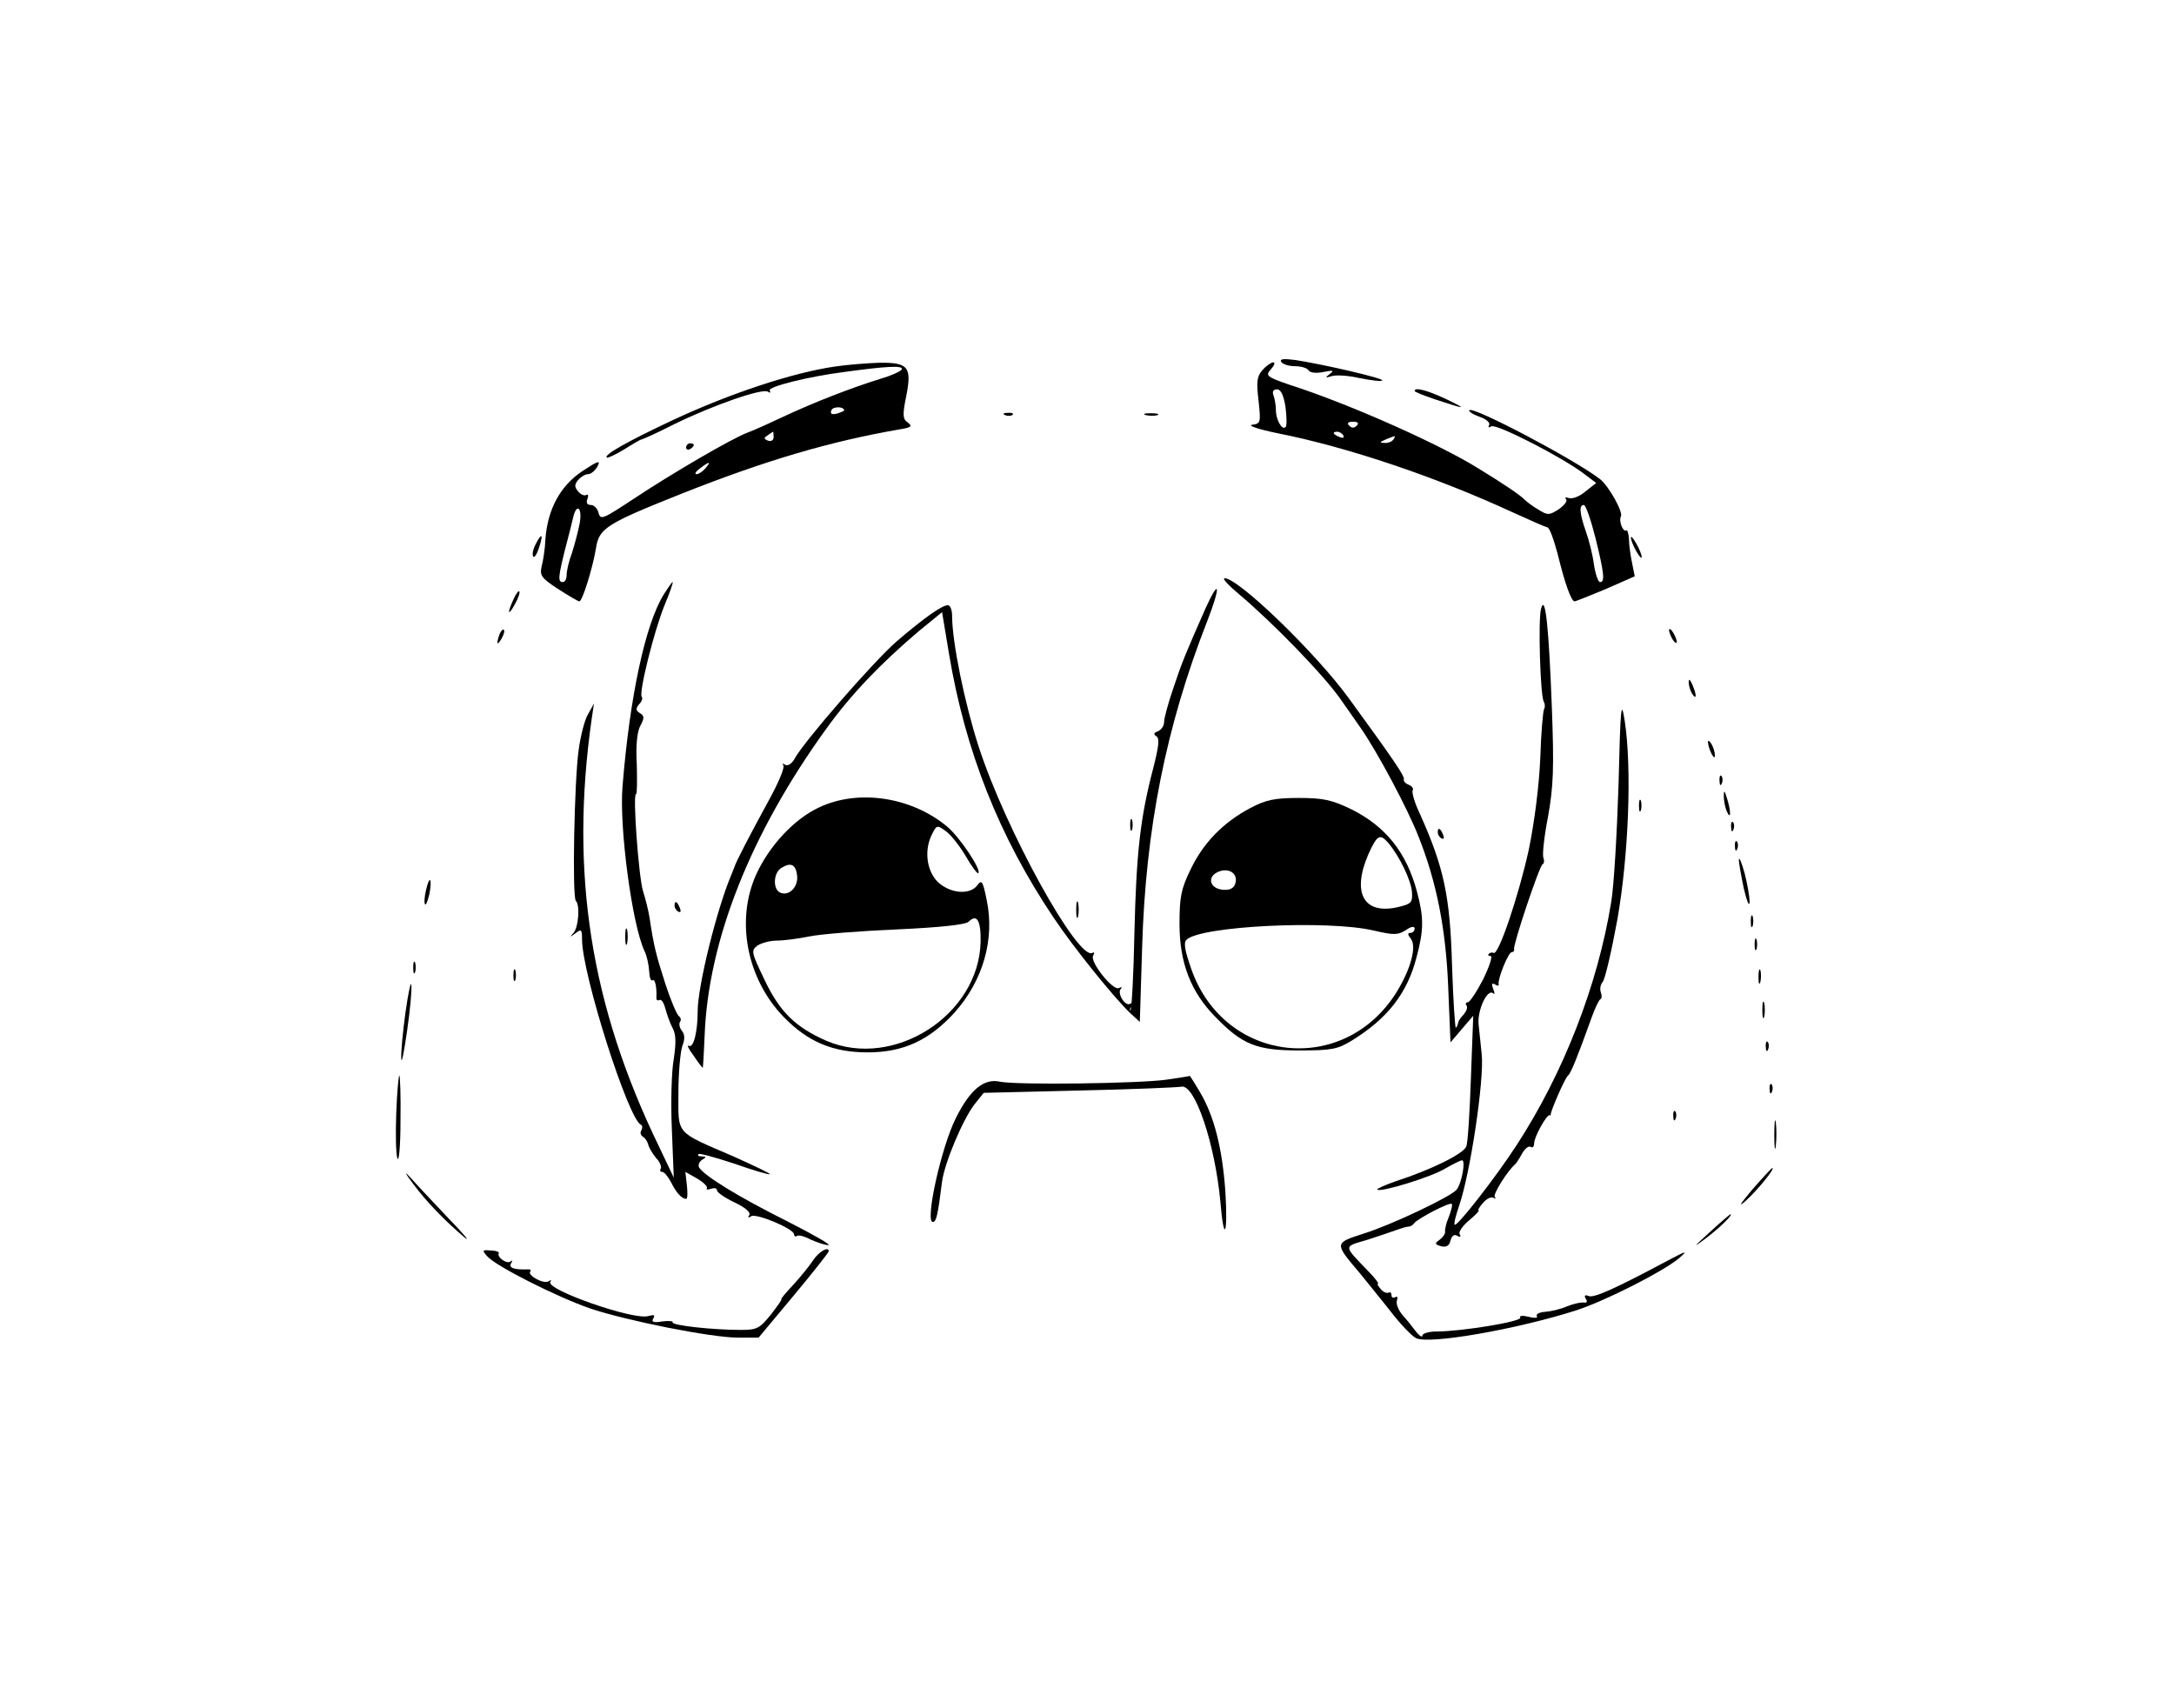<?xml version="1.0" standalone="no"?>
<!DOCTYPE svg PUBLIC "-//W3C//DTD SVG 20010904//EN"
 "http://www.w3.org/TR/2001/REC-SVG-20010904/DTD/svg10.dtd">
<svg version="1.0" xmlns="http://www.w3.org/2000/svg"
 width="564pt" height="443pt" viewBox="0 0 564 443"
 preserveAspectRatio="xMidYMid meet">

<g transform="translate(0,443) scale(0.1,-0.1)"
fill="#000000" stroke="none">
<path d="M3324 3491 c4 -6 20 -11 36 -11 16 0 32 -5 35 -11 4 -6 20 -8 38 -4
26 5 29 4 17 -5 -13 -10 -12 -11 4 -6 11 4 44 2 74 -5 29 -6 56 -9 58 -6 6 5
-148 41 -225 53 -31 4 -42 3 -37 -5z"/>
<path d="M2165 3479 c-109 -16 -270 -69 -420 -139 -119 -56 -179 -90 -171 -97
2 -2 22 7 45 21 22 14 43 26 45 26 3 0 43 18 88 41 101 49 225 92 240 83 6 -4
8 -3 5 3 -6 10 105 37 193 48 109 15 150 17 150 8 0 -5 -26 -17 -57 -26 -74
-23 -170 -60 -253 -99 -36 -17 -76 -35 -90 -40 -41 -15 -198 -107 -293 -170
-82 -54 -89 -58 -94 -39 -3 12 -12 21 -20 21 -10 0 -13 6 -9 16 3 8 2 13 -3
10 -5 -3 -14 1 -21 9 -10 12 -10 18 0 30 7 8 18 15 26 15 7 0 18 9 24 20 9 17
2 15 -39 -12 -57 -38 -90 -98 -96 -176 -1 -26 -6 -58 -10 -72 -5 -23 0 -30 43
-58 28 -18 52 -32 55 -32 8 0 35 88 43 137 8 53 26 64 224 143 217 86 384 135
563 166 31 5 35 8 22 18 -13 9 -14 19 -4 68 15 76 6 88 -70 87 -31 -1 -83 -5
-116 -10z m25 -114 c0 -1 -9 -5 -19 -8 -13 -3 -18 -1 -14 9 4 10 33 10 33 -1z
m-183 -69 c0 -8 -6 -12 -15 -9 -11 5 -11 7 0 14 7 5 13 9 14 9 0 0 1 -6 1 -14z
m-177 -81 c-7 -8 -17 -15 -23 -15 -6 0 -2 7 9 15 25 19 30 19 14 0z m-326
-142 c-4 -21 -13 -55 -20 -77 -8 -21 -14 -47 -14 -57 0 -11 -4 -19 -10 -19
-13 0 -12 13 6 85 9 33 18 70 21 83 9 38 24 25 17 -15z"/>
<path d="M3276 3471 c-15 -17 -17 -30 -11 -80 6 -57 6 -60 -17 -63 -12 -2 18
-12 67 -22 182 -36 412 -114 607 -204 46 -21 87 -39 92 -40 6 0 17 -32 27 -69
18 -74 35 -123 44 -123 3 0 40 15 81 32 l75 33 -7 35 c-4 19 -8 47 -8 62 -1
14 -4 24 -7 22 -9 -5 -20 26 -14 36 7 11 -32 80 -54 97 -66 51 -328 189 -339
179 -3 -3 9 -11 26 -17 18 -6 29 -16 25 -22 -3 -6 -1 -7 6 -3 12 8 182 -79
239 -122 l33 -25 -28 -22 c-15 -13 -34 -20 -43 -17 -8 3 -12 1 -7 -3 4 -5 -5
-16 -19 -26 -25 -16 -29 -16 -53 -1 -14 8 -30 20 -36 26 -10 11 -56 42 -120
81 -98 61 -311 156 -457 206 -94 31 -97 33 -81 51 9 10 12 18 6 18 -5 0 -18
-9 -27 -19z m59 -97 c3 -25 4 -49 0 -52 -9 -9 -25 19 -25 45 0 12 -3 28 -6 37
-4 10 -1 16 9 16 10 0 17 -15 22 -46z m185 -48 c-7 -7 -13 -7 -20 0 -6 6 -3
10 10 10 13 0 16 -4 10 -10z m-35 -26 c3 -6 -1 -7 -9 -4 -18 7 -21 14 -7 14 6
0 13 -4 16 -10z m130 -10 c-3 -5 -14 -10 -23 -9 -14 0 -13 2 3 9 27 11 27 11
20 0z m524 -255 c23 -93 25 -115 12 -115 -5 0 -12 21 -16 46 -3 25 -13 64 -21
86 -16 46 -18 68 -5 68 5 0 18 -38 30 -85z"/>
<path d="M3670 3416 c0 -3 24 -12 53 -22 82 -27 86 -27 28 1 -49 23 -81 31
-81 21z"/>
<path d="M2608 3353 c7 -3 16 -2 19 1 4 3 -2 6 -13 5 -11 0 -14 -3 -6 -6z"/>
<path d="M2973 3353 c9 -2 23 -2 30 0 6 3 -1 5 -18 5 -16 0 -22 -2 -12 -5z"/>
<path d="M1780 3269 c0 -5 5 -7 10 -4 6 3 10 8 10 11 0 2 -4 4 -10 4 -5 0 -10
-5 -10 -11z"/>
<path d="M1390 3019 c-6 -11 -10 -25 -7 -32 2 -6 9 3 15 21 12 36 8 42 -8 11z"/>
<path d="M4231 3035 c0 -5 6 -21 14 -35 8 -14 14 -20 14 -15 0 6 -6 21 -14 35
-8 14 -14 21 -14 15z"/>
<path d="M3215 2888 c87 -73 223 -213 265 -275 8 -11 30 -43 49 -70 43 -61
123 -211 151 -283 47 -118 71 -240 77 -389 l6 -145 30 35 29 34 -6 -161 c-3
-88 -8 -169 -12 -178 -7 -19 -90 -60 -182 -90 -29 -10 -51 -20 -49 -22 8 -8
142 33 177 55 19 11 39 21 43 21 10 0 -1 -60 -14 -76 -14 -18 -170 -92 -241
-114 -77 -25 -77 -24 -10 -103 20 -25 57 -70 82 -102 24 -31 53 -61 63 -66 32
-18 264 23 417 72 76 25 224 100 266 135 24 21 20 20 -31 -7 -135 -72 -190
-97 -204 -91 -9 4 -12 1 -7 -7 5 -8 3 -11 -5 -10 -8 1 -27 -3 -44 -10 -16 -7
-41 -13 -56 -14 -15 -1 -25 -6 -22 -11 4 -5 -6 -6 -21 -2 -16 4 -25 3 -22 -2
6 -10 -152 -36 -216 -36 -21 0 -38 -5 -38 -11 0 -5 -7 -1 -16 10 -8 11 -24 31
-35 43 -11 13 -18 30 -15 38 3 9 1 12 -4 9 -6 -3 -10 -1 -10 5 0 6 -3 9 -7 7
-5 -3 -14 1 -21 9 -7 8 -10 14 -7 14 3 0 -8 15 -25 32 -66 69 -66 63 -2 82 31
10 66 22 77 26 11 4 24 8 29 8 5 0 12 4 15 9 9 12 92 55 97 50 3 -2 -1 -17 -7
-33 -7 -16 -11 -33 -10 -39 1 -5 -5 -14 -14 -21 -14 -10 -13 -12 4 -17 13 -3
21 1 24 15 4 13 10 17 18 12 7 -4 10 -3 6 4 -4 5 7 22 24 36 17 14 28 26 25
26 -3 0 2 9 11 19 9 11 21 17 27 14 6 -3 8 -3 4 2 -6 6 33 68 53 85 3 3 11 15
18 28 7 12 16 20 22 17 5 -4 9 1 9 9 0 17 34 78 41 73 2 -1 3 0 2 1 -2 6 37
96 45 102 7 5 24 47 61 150 9 25 19 46 23 48 4 2 4 10 1 18 -3 8 -1 20 5 27 6
7 23 80 38 162 29 165 38 392 19 515 -9 58 -11 39 -16 -165 -4 -126 -12 -264
-19 -305 -35 -216 -124 -444 -245 -630 -53 -82 -155 -213 -161 -207 -3 2 3 24
11 48 29 82 66 328 59 394 -2 22 -6 56 -8 77 -4 37 23 95 38 81 4 -4 4 1 0 11
-5 14 -4 17 5 12 6 -4 10 -4 9 1 -3 13 25 83 34 83 4 0 7 3 6 8 -3 11 66 217
74 220 4 2 5 9 2 17 -3 7 2 55 12 106 14 79 16 125 10 284 -8 210 -17 296 -28
256 -8 -28 -2 -226 7 -241 3 -5 4 -14 1 -19 -3 -5 -8 -62 -10 -127 -3 -72 -15
-166 -30 -239 -26 -118 -78 -273 -91 -267 -4 2 -9 1 -12 -2 -4 -3 -2 -6 4 -6
6 0 -3 -27 -19 -60 -17 -33 -35 -60 -40 -60 -5 0 -7 -4 -3 -9 3 -5 -1 -15 -8
-23 -7 -7 -14 -17 -14 -21 -1 -5 -3 -11 -6 -13 -2 -3 -7 71 -10 163 -5 178
-21 253 -83 391 -14 29 -22 57 -19 62 3 4 -2 11 -10 14 -8 3 -14 9 -13 14 3 8
-25 49 -143 211 -86 118 -287 312 -322 311 -7 -1 11 -19 38 -42z"/>
<path d="M1722 2888 c-48 -78 -88 -264 -107 -498 -9 -105 25 -360 57 -427 6
-12 11 -35 12 -51 1 -17 4 -28 9 -25 6 4 11 -15 10 -44 -1 -7 3 -10 8 -7 5 2
11 -7 15 -22 4 -15 12 -38 19 -51 9 -16 9 -39 3 -80 -6 -32 -8 -114 -5 -183
l5 -125 -38 80 c-178 366 -232 710 -175 1110 l6 40 -15 -27 c-9 -14 -20 -57
-25 -95 -11 -79 -17 -380 -7 -390 11 -11 7 -68 -6 -83 -11 -12 -10 -12 5 -1
15 12 17 10 17 -16 0 -89 120 -467 153 -481 4 -2 4 -8 1 -14 -4 -6 -2 -13 4
-17 6 -3 12 -13 14 -21 2 -8 11 -23 20 -34 10 -10 15 -23 12 -28 -3 -4 -1 -8
4 -8 5 0 15 -12 23 -27 13 -27 28 -43 39 -43 4 0 4 16 2 35 l-4 35 30 -17 c17
-10 28 -21 26 -25 -3 -4 2 -5 10 -2 9 3 16 2 16 -4 0 -5 20 -19 45 -31 28 -13
43 -26 39 -33 -5 -7 -3 -8 5 -3 14 8 111 -33 111 -47 0 -5 4 -7 8 -4 5 3 21
-2 36 -10 16 -7 36 -14 45 -14 9 0 -40 28 -109 63 -122 61 -212 116 -226 138
-4 6 0 15 7 20 12 7 12 9 0 9 -8 0 -12 2 -9 6 3 3 45 -9 94 -25 48 -17 89 -29
91 -27 2 2 -41 22 -94 46 -153 66 -143 55 -143 165 0 51 5 106 10 121 7 18 7
30 -1 40 -6 7 -8 18 -5 23 4 5 2 12 -3 15 -5 4 -21 41 -35 84 -24 75 -30 98
-41 172 -3 19 -11 50 -17 69 -11 36 -27 251 -18 251 3 0 3 34 2 77 -3 49 1 85
9 100 11 20 11 26 -1 33 -11 7 -11 12 -2 23 7 7 10 16 7 19 -9 8 32 172 59
238 14 33 23 60 21 60 -2 0 -12 -15 -23 -32z"/>
<path d="M3128 2853 c-52 -118 -61 -139 -84 -208 -13 -38 -24 -78 -24 -88 0
-10 -7 -20 -16 -24 -11 -4 -12 -8 -4 -13 9 -5 6 -28 -9 -86 -33 -127 -43 -217
-48 -424 -2 -107 -7 -197 -10 -200 -3 -3 -3 1 2 9 5 9 4 12 -3 7 -13 -8 -35
28 -24 39 4 5 2 5 -5 2 -15 -9 -77 69 -67 84 4 7 3 10 -2 7 -37 -21 -225 319
-295 535 -36 111 -69 271 -69 340 0 15 -5 27 -11 27 -15 0 -62 -33 -133 -94
-57 -49 -242 -261 -265 -305 -7 -12 -17 -19 -24 -15 -7 4 -9 4 -5 -1 5 -5 -13
-47 -39 -94 -46 -84 -86 -161 -88 -171 -1 -3 -5 -12 -8 -20 -38 -90 -87 -289
-87 -353 0 -54 -11 -97 -23 -90 -6 4 -1 -8 12 -25 12 -18 23 -32 24 -32 1 0 3
37 5 83 9 246 119 525 316 797 64 89 141 169 240 253 l60 49 18 -108 c42 -252
130 -474 271 -684 52 -78 157 -208 199 -248 l25 -23 6 193 c9 308 62 574 169
847 35 90 33 115 -4 34z"/>
<path d="M1332 2875 c-17 -37 -14 -45 4 -12 9 16 14 31 11 33 -2 2 -9 -7 -15
-21z"/>
<path d="M1296 2785 c-9 -26 -7 -32 5 -12 6 10 9 21 6 23 -2 3 -7 -2 -11 -11z"/>
<path d="M4330 2795 c0 -5 5 -17 10 -25 5 -8 10 -10 10 -5 0 6 -5 17 -10 25
-5 8 -10 11 -10 5z"/>
<path d="M4381 2660 c0 -8 4 -22 9 -30 12 -18 12 -2 0 25 -6 13 -9 15 -9 5z"/>
<path d="M4431 2505 c1 -19 18 -51 18 -35 0 8 -4 22 -9 30 -5 8 -9 11 -9 5z"/>
<path d="M4461 2404 c0 -11 3 -14 6 -6 3 7 2 16 -1 19 -3 4 -6 -2 -5 -13z"/>
<path d="M4472 2365 c0 -11 3 -29 8 -40 11 -25 11 1 0 35 -6 20 -8 21 -8 5z"/>
<path d="M2124 2335 c-64 -30 -128 -99 -162 -173 -54 -119 -25 -271 71 -370
63 -65 128 -92 218 -92 92 0 160 31 226 104 73 82 104 189 83 290 -10 50 -13
55 -24 40 -20 -27 -72 -22 -104 9 -29 30 -35 84 -13 125 11 22 13 22 36 5 13
-10 36 -39 51 -65 15 -26 30 -46 32 -43 9 8 -48 93 -80 120 -93 78 -232 99
-334 50z m-56 -177 c3 -28 -20 -53 -43 -44 -21 8 -19 53 3 65 24 15 37 8 40
-21z m476 -171 c-4 -190 -225 -332 -400 -257 -80 35 -121 75 -160 157 -35 73
-36 77 -19 90 11 7 33 13 51 13 17 0 56 5 85 11 30 6 132 14 227 18 108 5 177
12 185 20 21 21 32 4 31 -52z"/>
<path d="M3244 2334 c-70 -37 -122 -90 -155 -159 -25 -51 -29 -72 -29 -142 0
-100 29 -176 93 -241 70 -72 107 -87 217 -87 84 0 100 3 136 25 93 57 145 123
169 217 19 71 19 103 1 170 -27 102 -82 170 -171 214 -50 24 -72 29 -136 29
-62 0 -85 -5 -125 -26z m358 -91 c29 -35 58 -95 61 -126 2 -29 -1 -32 -40 -41
-86 -18 -116 39 -73 138 23 51 30 54 52 29z m-398 -107 c-4 -11 -15 -16 -33
-14 -34 4 -40 35 -9 47 28 11 52 -7 42 -33z m360 -120 c52 -12 62 -12 83 1 14
10 23 11 23 4 0 -6 -5 -11 -11 -11 -8 0 -7 -5 1 -15 16 -20 0 -79 -37 -139
-137 -219 -446 -184 -532 59 -17 49 -21 69 -13 77 36 36 368 52 486 24z"/>
<path d="M4252 2340 c0 -14 2 -19 5 -12 2 6 2 18 0 25 -3 6 -5 1 -5 -13z"/>
<path d="M2932 2290 c0 -14 2 -19 5 -12 2 6 2 18 0 25 -3 6 -5 1 -5 -13z"/>
<path d="M4491 2284 c0 -11 3 -14 6 -6 3 7 2 16 -1 19 -3 4 -6 -2 -5 -13z"/>
<path d="M3730 2271 c0 -6 4 -13 10 -16 6 -3 7 1 4 9 -7 18 -14 21 -14 7z"/>
<path d="M4501 2234 c0 -11 3 -14 6 -6 3 7 2 16 -1 19 -3 4 -6 -2 -5 -13z"/>
<path d="M4511 2200 c0 -8 6 -42 13 -75 8 -33 14 -49 15 -35 0 14 -6 48 -13
75 -8 28 -14 43 -15 35z"/>
<path d="M1105 2120 c-4 -17 -5 -34 -2 -36 2 -3 7 10 11 27 8 42 0 50 -9 9z"/>
<path d="M2792 2070 c0 -19 2 -27 5 -17 2 9 2 25 0 35 -3 9 -5 1 -5 -18z"/>
<path d="M1750 2081 c0 -6 4 -13 10 -16 6 -3 7 1 4 9 -7 18 -14 21 -14 7z"/>
<path d="M4542 2040 c0 -14 2 -19 5 -12 2 6 2 18 0 25 -3 6 -5 1 -5 -13z"/>
<path d="M1622 2000 c0 -19 2 -27 5 -17 2 9 2 25 0 35 -3 9 -5 1 -5 -18z"/>
<path d="M4552 1980 c0 -14 2 -19 5 -12 2 6 2 18 0 25 -3 6 -5 1 -5 -13z"/>
<path d="M1072 1920 c0 -14 2 -19 5 -12 2 6 2 18 0 25 -3 6 -5 1 -5 -13z"/>
<path d="M1332 1900 c0 -14 2 -19 5 -12 2 6 2 18 0 25 -3 6 -5 1 -5 -13z"/>
<path d="M4562 1895 c0 -16 2 -22 5 -12 2 9 2 23 0 30 -3 6 -5 -1 -5 -18z"/>
<path d="M1052 1804 c-7 -50 -12 -104 -11 -120 1 -16 7 16 15 71 8 55 13 109
11 120 -1 11 -8 -21 -15 -71z"/>
<path d="M4572 1810 c0 -19 2 -27 5 -17 2 9 2 25 0 35 -3 9 -5 1 -5 -18z"/>
<path d="M4581 1714 c0 -11 3 -14 6 -6 3 7 2 16 -1 19 -3 4 -6 -2 -5 -13z"/>
<path d="M1028 1543 c-2 -54 -1 -107 3 -118 4 -11 8 33 8 98 1 64 -1 117 -3
117 -2 0 -6 -44 -8 -97z"/>
<path d="M3025 1629 c-75 -10 -389 -14 -431 -5 -41 9 -77 -20 -114 -94 -38
-75 -81 -270 -60 -270 9 0 13 17 24 105 7 50 54 161 84 200 l24 30 246 6 c136
3 256 8 267 10 35 7 87 -148 101 -298 9 -110 20 -88 13 26 -8 112 -29 196 -66
258 -14 24 -26 42 -26 42 -1 -1 -29 -5 -62 -10z"/>
<path d="M4591 1604 c0 -11 3 -14 6 -6 3 7 2 16 -1 19 -3 4 -6 -2 -5 -13z"/>
<path d="M4341 1534 c0 -11 3 -14 6 -6 3 7 2 16 -1 19 -3 4 -6 -2 -5 -13z"/>
<path d="M4603 1485 c0 -33 2 -45 4 -27 2 18 2 45 0 60 -2 15 -4 0 -4 -33z"/>
<path d="M1071 1360 c34 -46 82 -96 134 -140 17 -14 -2 9 -42 50 -39 41 -84
89 -98 105 -17 19 -15 13 6 -15z"/>
<path d="M4545 1343 c-31 -37 -37 -47 -16 -28 31 28 77 85 69 85 -2 0 -26 -26
-53 -57z"/>
<path d="M4435 1233 c-43 -39 -44 -41 -9 -15 37 28 72 63 63 62 -2 -1 -26 -21
-54 -47z"/>
<path d="M1264 1171 c23 -26 180 -105 266 -135 95 -32 315 -76 385 -76 l53 0
91 109 c50 60 91 112 91 115 0 14 -26 -1 -41 -24 -9 -14 -32 -42 -51 -63 -19
-20 -33 -37 -31 -37 3 0 -10 -18 -27 -40 -29 -36 -36 -40 -78 -40 -74 0 -182
12 -177 20 2 3 -10 4 -27 2 -23 -4 -29 -1 -23 8 5 9 2 10 -13 6 -37 -12 -271
70 -254 89 4 5 1 5 -5 1 -14 -8 -57 17 -47 26 3 3 -1 6 -8 5 -35 -1 -49 4 -42
16 4 6 4 9 -1 5 -9 -9 -37 11 -31 21 2 3 -7 7 -21 7 -22 2 -23 1 -9 -15z"/>
</g>
</svg>
